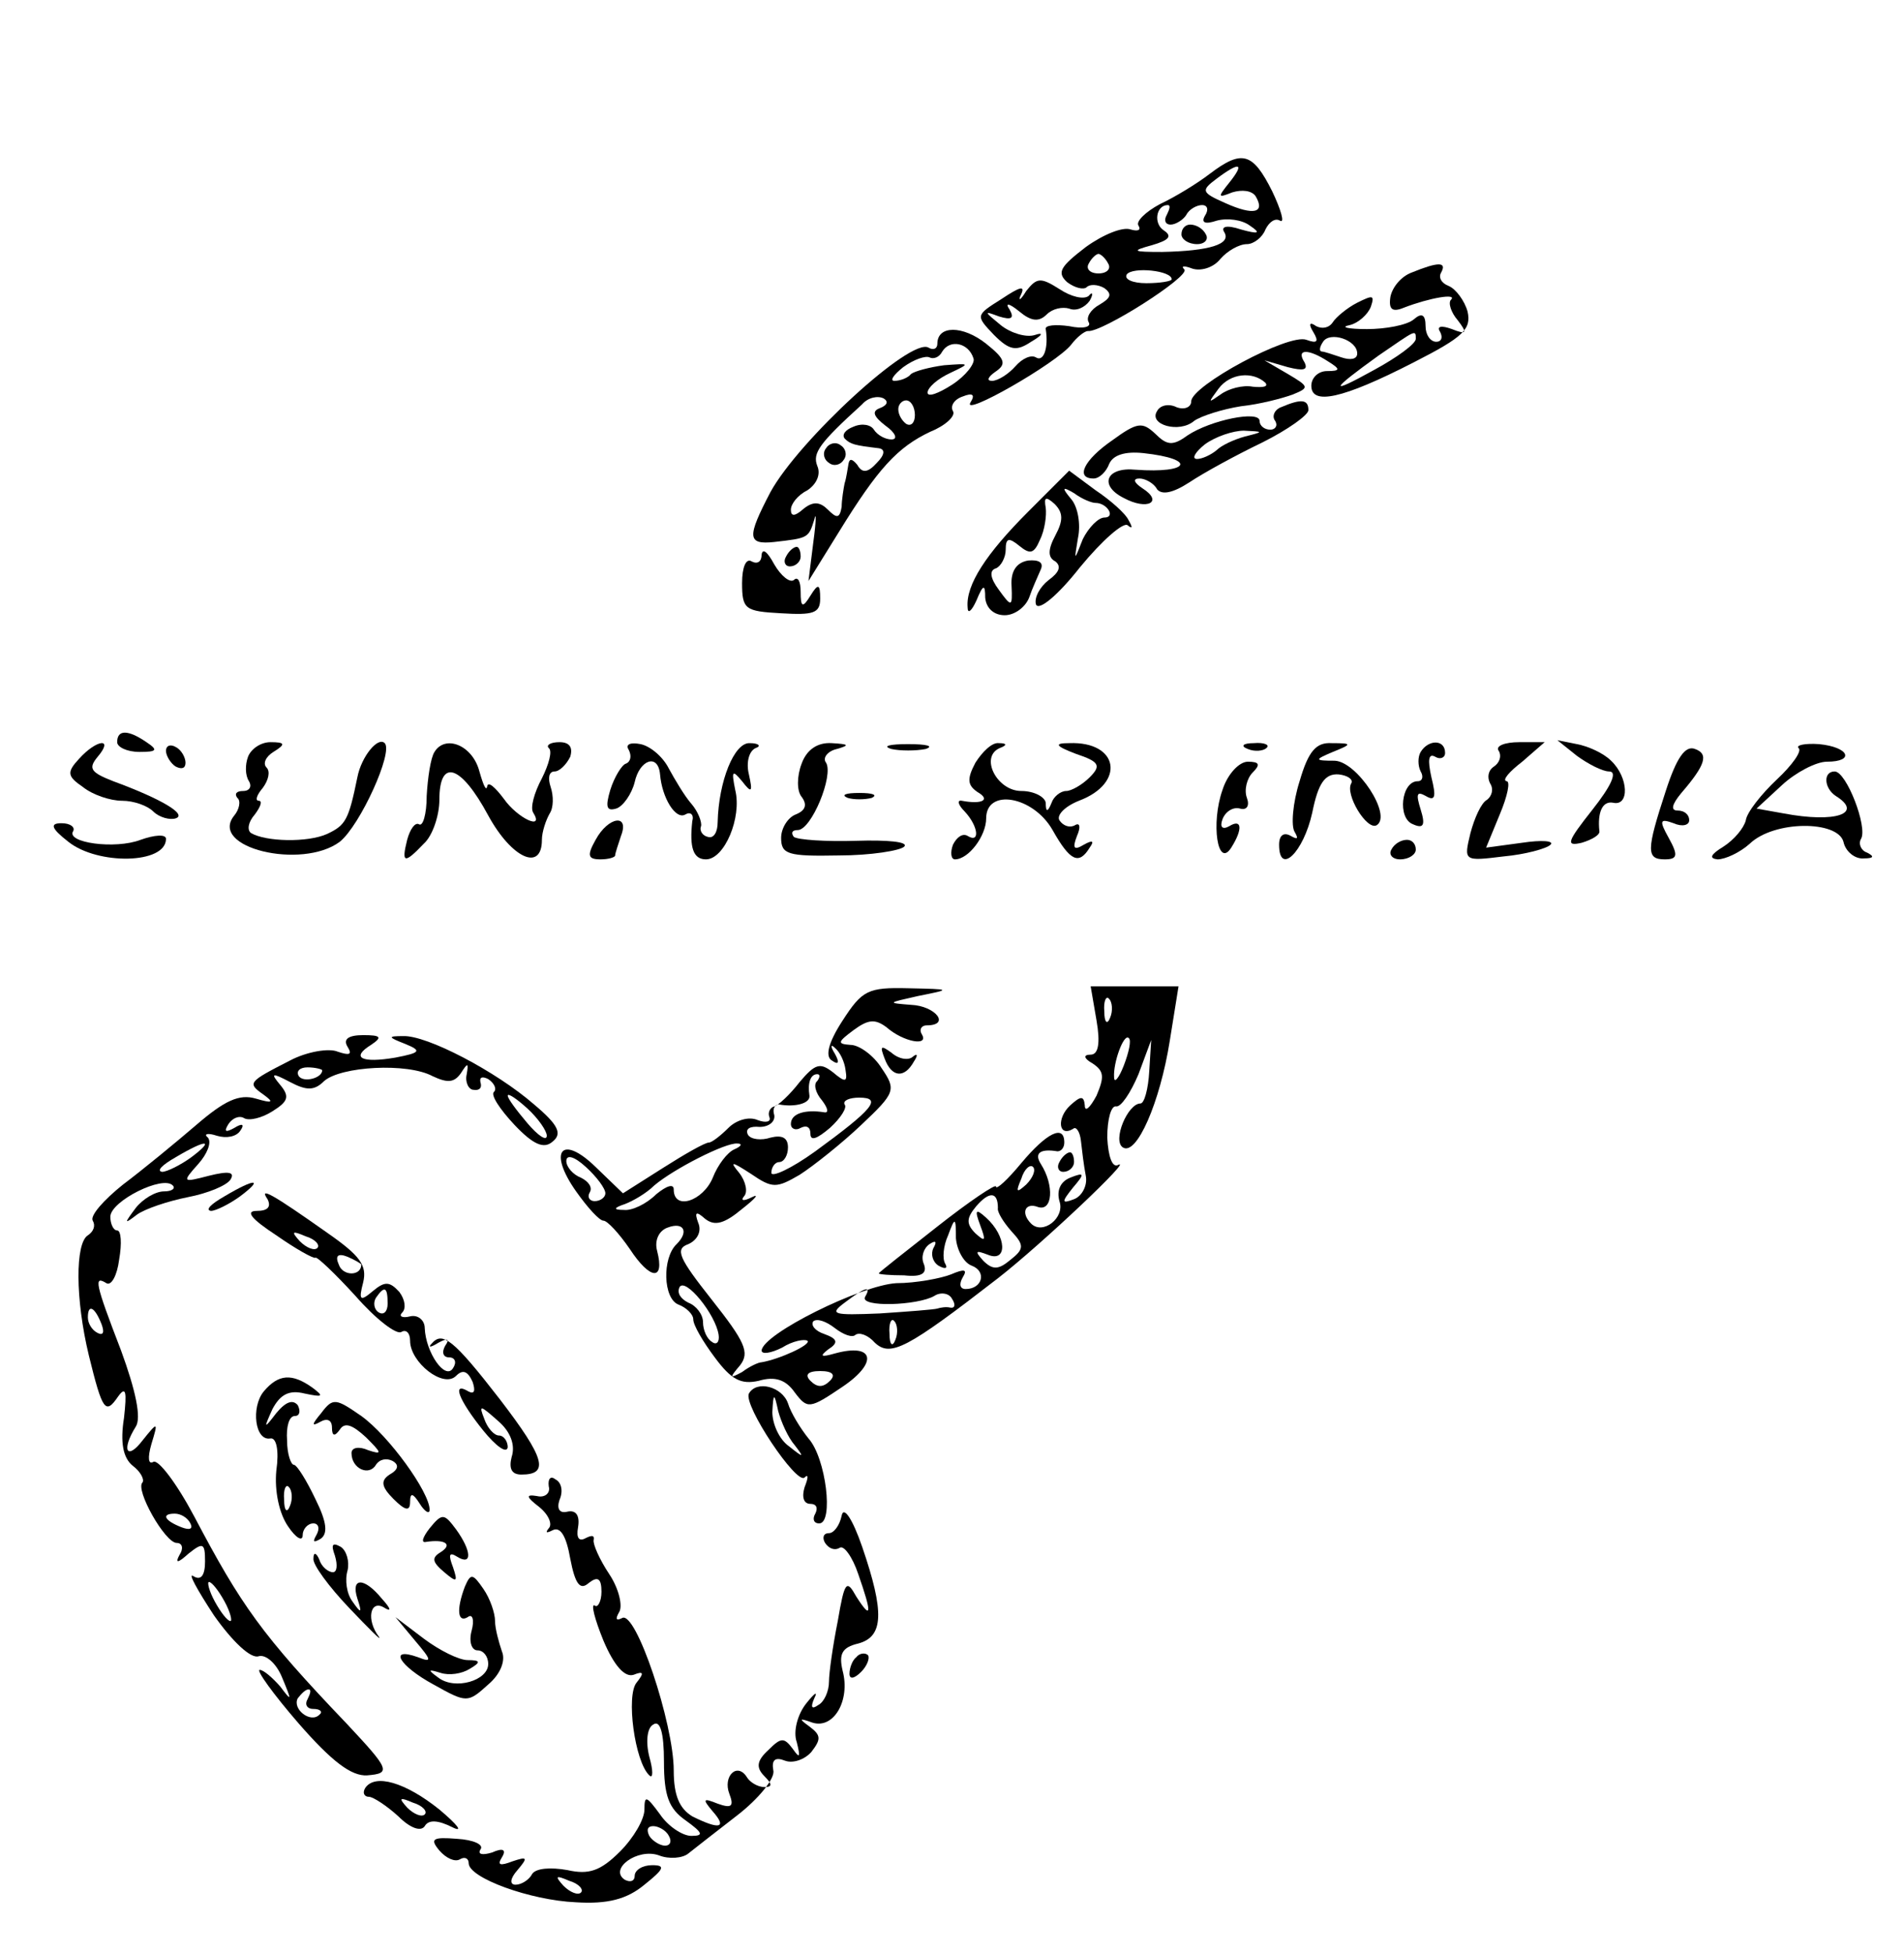 <?xml version="1.0" standalone="no"?>
<!DOCTYPE svg PUBLIC "-//W3C//DTD SVG 20010904//EN"
 "http://www.w3.org/TR/2001/REC-SVG-20010904/DTD/svg10.dtd">
<svg version="1.0" xmlns="http://www.w3.org/2000/svg"
 width="195pt" height="200pt" viewBox="0 0 195 200"
 preserveAspectRatio="xMidYMid meet">

<g transform="translate(0,200) scale(0.1,-0.1)"
fill="#000000" stroke="none">
<path d="M1239 1822 c-13 -10 -36 -24 -51 -31 -15 -8 -25 -18 -22 -22 3 -5 -1
-6 -8 -4 -8 3 -28 -5 -46 -18 -26 -20 -30 -26 -19 -36 8 -6 17 -8 20 -5 3 3
11 3 18 -1 8 -6 7 -10 -5 -17 -9 -5 -14 -13 -11 -18 3 -5 -6 -7 -20 -4 -14 2
-25 1 -24 -3 3 -19 -2 -34 -10 -29 -5 3 -14 -1 -21 -9 -7 -8 -18 -15 -24 -15
-6 0 -4 4 3 9 12 8 11 13 -9 29 -24 19 -50 19 -50 0 0 -5 -4 -7 -9 -4 -18 11
-133 -95 -162 -148 -24 -46 -24 -54 4 -51 35 4 35 4 41 23 2 9 2 -1 -1 -23
l-5 -40 31 50 c40 65 60 87 94 103 15 6 26 16 23 21 -3 5 1 12 10 15 10 4 13
2 8 -6 -10 -16 88 40 103 59 6 8 14 14 17 14 14 -2 105 56 99 63 -4 4 0 4 8 1
9 -3 22 1 29 10 7 8 19 15 27 15 7 0 16 7 19 15 4 8 10 12 15 9 5 -3 1 11 -8
30 -20 40 -31 43 -64 18z m20 -9 c-12 -15 -12 -16 3 -10 10 3 20 2 24 -4 10
-17 -2 -20 -31 -7 -25 11 -25 13 -9 25 24 18 29 16 13 -4z m-64 -33 c-3 -5 -2
-10 4 -10 5 0 13 5 16 10 3 6 11 10 16 10 6 0 7 -5 3 -11 -4 -7 0 -9 12 -5 11
3 26 1 34 -5 12 -8 9 -9 -9 -4 -15 5 -21 3 -17 -3 7 -12 -15 -19 -64 -20 -30
0 -32 1 -10 7 17 5 21 9 12 15 -11 7 -8 26 4 26 3 0 2 -4 -1 -10z m-60 -50 c3
-5 -1 -10 -10 -10 -9 0 -13 5 -10 10 3 6 8 10 10 10 2 0 7 -4 10 -10z m65 -16
c0 -2 -12 -4 -26 -4 -14 0 -23 4 -20 9 6 8 46 4 46 -5z m-203 -81 c2 -5 -8
-18 -22 -27 -14 -9 -25 -13 -25 -8 0 5 10 14 23 20 21 10 21 10 -6 8 -15 -2
-30 -6 -34 -9 -3 -4 -11 -7 -17 -7 -5 0 -1 6 9 14 11 8 23 12 27 10 4 -2 10 0
13 6 8 13 27 9 32 -7z m-96 -51 c-8 -3 -7 -8 6 -18 10 -7 13 -14 6 -14 -6 0
-14 4 -18 10 -3 5 -12 7 -21 3 -8 -3 -12 -8 -9 -12 6 -6 10 -7 35 -10 7 -1 6
-7 -2 -15 -9 -10 -15 -11 -20 -2 -5 6 -8 7 -9 1 -1 -5 -2 -14 -4 -20 -1 -5 -3
-17 -3 -24 -2 -12 -5 -12 -14 -3 -8 8 -15 9 -25 1 -9 -8 -13 -8 -13 -1 0 6 7
15 17 20 9 6 14 16 10 25 -5 13 2 23 46 63 6 7 16 9 22 6 5 -3 4 -7 -4 -10z
m36 -7 c0 -8 -4 -12 -9 -9 -4 3 -8 9 -8 15 0 5 4 9 8 9 5 0 9 -7 9 -15z"/>
<path d="M1210 1760 c0 -5 7 -10 16 -10 8 0 12 5 9 10 -3 6 -10 10 -16 10 -5
0 -9 -4 -9 -10z"/>
<path d="M846 1541 c-4 -5 -2 -12 3 -15 5 -4 12 -2 15 3 4 5 2 12 -3 15 -5 4
-12 2 -15 -3z"/>
<path d="M1446 1721 c-11 -4 -20 -15 -22 -25 -2 -13 2 -16 14 -11 26 10 55 15
48 8 -3 -3 0 -13 7 -21 10 -13 9 -15 -6 -9 -11 4 -16 3 -12 -3 3 -6 1 -10 -4
-10 -6 0 -11 7 -11 16 0 12 -4 14 -12 7 -7 -6 -29 -10 -48 -10 -19 0 -28 2
-18 4 9 2 19 11 22 19 4 12 2 12 -14 4 -10 -5 -22 -15 -25 -20 -4 -6 -11 -7
-17 -4 -7 5 -8 2 -3 -6 6 -10 4 -12 -7 -8 -18 7 -118 -47 -118 -63 0 -6 -7 -9
-15 -6 -8 4 -17 2 -20 -4 -9 -14 23 -23 38 -10 7 5 29 12 48 15 19 2 42 8 53
12 17 7 17 8 -5 21 l-24 14 24 -7 c16 -4 21 -3 17 5 -9 14 4 14 24 1 13 -8 13
-10 -1 -10 -9 0 -16 -7 -16 -15 0 -20 31 -14 105 24 51 26 59 34 55 52 -3 11
-12 23 -19 26 -8 3 -11 9 -8 14 6 11 -3 11 -30 0z m-56 -83 c0 -6 -7 -7 -16
-4 -9 3 -18 6 -20 6 -3 0 -3 4 1 10 7 11 35 2 35 -12z m60 15 c0 -5 -19 -19
-43 -32 -47 -26 -45 -21 5 15 38 26 38 27 38 17z m-154 -45 c3 -4 -2 -5 -13
-4 -10 2 -25 -2 -33 -8 -13 -9 -13 -9 -2 6 12 16 35 18 48 6z"/>
<path d="M1051 1702 c-6 -10 -9 -11 -5 -3 4 9 -2 7 -20 -5 -27 -17 -27 -17 -8
-37 16 -16 23 -17 38 -7 12 7 13 10 4 7 -9 -3 -25 2 -35 10 -17 14 -18 15 -2
9 13 -4 16 -2 11 7 -5 7 -1 7 10 -2 12 -10 20 -11 28 -3 6 6 16 8 23 6 7 -3
16 1 21 8 4 7 3 10 -1 5 -5 -4 -18 -1 -30 7 -19 12 -23 12 -34 -2z"/>
<path d="M1312 1583 c-6 -2 -10 -9 -6 -14 3 -5 0 -9 -5 -9 -6 0 -11 4 -11 9 0
11 -50 1 -74 -15 -15 -11 -21 -10 -33 2 -13 12 -18 12 -44 -7 -29 -20 -38 -39
-19 -39 6 0 13 7 16 15 4 9 16 13 35 11 55 -6 48 -21 -8 -17 -30 3 -38 -16
-12 -29 24 -13 41 -4 19 10 -9 6 -10 10 -3 10 6 0 15 -5 18 -11 5 -6 16 -4 33
7 15 10 48 28 75 41 26 13 47 28 47 33 0 11 -7 12 -28 3z m-37 -30 c-11 -3
-24 -9 -29 -14 -6 -5 -15 -9 -20 -9 -6 0 -2 7 8 15 11 8 29 14 40 14 20 -1 21
-1 1 -6z"/>
<path d="M1053 1476 c-43 -43 -64 -75 -62 -98 0 -7 4 -4 9 7 7 17 9 17 9 3 1
-11 9 -18 20 -18 10 0 21 8 25 18 3 9 9 22 12 29 3 7 -2 10 -13 9 -12 -2 -18
-11 -17 -26 1 -22 0 -22 -13 -4 -9 12 -10 20 -3 22 5 2 10 11 10 19 0 12 3 13
14 4 11 -9 15 -8 21 6 5 10 7 25 6 33 -2 11 0 12 9 4 9 -9 9 -17 1 -32 -8 -15
-8 -23 0 -27 6 -5 4 -11 -7 -19 -9 -7 -15 -18 -13 -25 3 -7 23 10 45 38 23 28
45 47 49 43 5 -4 5 -2 1 5 -3 7 -19 21 -34 31 l-27 20 -42 -42z m69 9 c12 0
21 -15 9 -15 -6 0 -16 -10 -22 -22 -9 -23 -9 -23 -5 1 3 14 0 32 -7 40 -10 12
-9 13 3 6 8 -6 18 -10 22 -10z"/>
<path d="M780 1432 c0 -7 -4 -10 -10 -7 -6 4 -10 -6 -10 -22 0 -27 3 -29 40
-31 33 -2 40 0 40 15 0 15 -2 16 -10 3 -8 -13 -10 -12 -10 4 0 11 -3 16 -7 12
-4 -3 -13 4 -20 16 -7 13 -12 17 -13 10z"/>
<path d="M805 1430 c-3 -5 -1 -10 4 -10 6 0 11 5 11 10 0 6 -2 10 -4 10 -3 0
-8 -4 -11 -10z"/>
<path d="M120 1240 c0 -5 10 -10 23 -10 18 0 19 2 7 10 -19 13 -30 13 -30 0z"/>
<path d="M81 1223 c-13 -14 -12 -18 4 -29 10 -8 28 -14 40 -14 12 0 26 -5 32
-11 6 -6 17 -9 23 -7 12 4 -15 20 -64 38 -23 9 -26 13 -16 25 17 20 -1 18 -19
-2z"/>
<path d="M170 1231 c0 -5 5 -13 10 -16 6 -3 10 -2 10 4 0 5 -4 13 -10 16 -5 3
-10 2 -10 -4z"/>
<path d="M254 1225 c-3 -8 -3 -19 1 -25 3 -5 1 -10 -6 -10 -7 0 -9 -3 -6 -7 4
-3 2 -12 -3 -18 -27 -33 69 -56 108 -27 21 17 55 92 46 101 -7 7 -24 -14 -28
-35 -9 -44 -12 -49 -31 -58 -20 -9 -63 -8 -78 1 -4 3 -3 11 4 19 6 8 8 14 4
14 -4 0 -2 6 4 13 6 8 8 17 4 21 -4 4 -1 11 7 16 13 8 12 10 -3 10 -10 0 -20
-7 -23 -15z"/>
<path d="M445 1230 c-4 -6 -7 -27 -8 -45 0 -19 -4 -32 -8 -29 -4 2 -9 -5 -12
-16 -6 -24 -3 -25 17 -4 9 8 16 29 16 45 0 43 22 36 50 -16 24 -44 55 -58 55
-25 0 8 4 20 8 27 4 6 4 18 1 27 -3 9 -2 16 4 16 5 0 12 7 16 15 3 10 -1 15
-11 15 -9 0 -14 -3 -11 -6 4 -3 0 -17 -7 -31 -8 -15 -12 -30 -9 -35 12 -19
-16 -6 -30 14 -9 12 -16 18 -17 13 -1 -6 -4 1 -8 15 -7 27 -35 38 -46 20z"/>
<path d="M644 1232 c3 -6 2 -12 -3 -14 -4 -1 -12 -14 -16 -27 -5 -17 -4 -22 6
-19 7 2 16 15 19 27 5 23 24 30 26 8 2 -24 16 -47 26 -41 5 3 9 0 7 -7 -3 -27
1 -39 14 -39 19 0 37 43 30 71 -4 20 -3 21 7 9 10 -13 11 -11 7 7 -3 12 0 24
7 27 6 2 3 5 -6 5 -16 1 -32 -39 -33 -81 0 -10 -4 -17 -10 -15 -5 1 -9 6 -7
11 1 4 -3 15 -10 23 -7 8 -17 25 -23 36 -6 12 -19 23 -29 25 -10 2 -16 0 -12
-6z"/>
<path d="M821 1218 c-5 -13 -5 -28 0 -34 6 -8 4 -14 -6 -18 -8 -3 -15 -14 -15
-24 0 -17 7 -19 59 -18 33 0 63 5 67 9 5 5 -17 7 -49 6 -31 -1 -60 1 -64 4 -3
4 -2 7 4 7 14 0 37 56 29 69 -4 5 2 12 11 14 14 4 12 5 -5 6 -15 1 -26 -7 -31
-21z"/>
<path d="M913 1233 c9 -2 25 -2 35 0 9 3 1 5 -18 5 -19 0 -27 -2 -17 -5z"/>
<path d="M999 1219 c-9 -17 -8 -23 2 -30 14 -8 5 -13 -16 -9 -5 1 -4 -4 3 -11
14 -15 16 -33 3 -25 -5 3 -11 -1 -15 -9 -3 -8 -2 -15 2 -15 14 0 32 24 32 42
0 31 48 23 68 -12 18 -32 27 -36 38 -18 5 7 3 8 -6 3 -10 -6 -12 -4 -7 9 4 9
3 14 -2 11 -5 -3 -12 -1 -16 5 -3 5 5 14 20 20 48 18 41 61 -10 59 -16 0 -14
-3 7 -11 24 -8 26 -12 14 -24 -8 -8 -19 -14 -24 -14 -6 0 -13 -6 -15 -12 -4
-10 -6 -10 -6 0 -1 6 -12 12 -25 12 -25 0 -43 35 -22 44 8 3 7 5 -1 5 -7 1
-17 -9 -24 -20z"/>
<path d="M1278 1233 c7 -3 16 -2 19 1 4 3 -2 6 -13 5 -11 0 -14 -3 -6 -6z"/>
<path d="M1331 1200 c-7 -22 -9 -46 -5 -52 4 -7 3 -8 -4 -4 -7 4 -12 1 -12 -9
0 -32 25 -8 34 33 6 30 13 40 27 39 9 -1 15 -5 13 -9 -7 -11 16 -49 26 -43 16
10 -20 65 -43 66 -21 0 -21 1 -2 9 20 8 20 9 -1 9 -16 1 -24 -8 -33 -39z"/>
<path d="M1455 1230 c-3 -5 -3 -14 0 -20 3 -5 2 -10 -3 -10 -17 0 -21 -38 -5
-44 11 -5 13 -1 8 15 -5 16 -4 19 5 14 10 -6 11 -1 6 19 -4 18 -3 25 4 21 5
-3 10 -1 10 4 0 14 -17 14 -25 1z"/>
<path d="M1535 1231 c3 -5 1 -12 -5 -16 -6 -4 -7 -11 -4 -17 4 -6 2 -13 -3
-17 -6 -3 -13 -19 -17 -34 -7 -29 -7 -29 34 -24 22 2 44 8 48 12 4 4 -9 5 -29
2 l-37 -5 14 34 c8 19 11 34 7 34 -5 1 3 10 16 20 l23 20 -26 0 c-15 0 -25 -4
-21 -9z"/>
<path d="M1615 1226 c11 -8 26 -16 33 -16 9 0 2 -15 -17 -39 -26 -33 -28 -38
-11 -34 10 3 19 8 18 12 -2 19 3 31 14 29 17 -4 16 26 -2 43 -8 8 -24 15 -35
17 l-20 4 20 -16z"/>
<path d="M1706 1190 c-20 -61 -20 -70 -1 -70 13 0 14 4 4 22 -10 18 -9 20 5
15 9 -4 16 -2 16 3 0 6 -5 10 -12 10 -7 0 -6 6 4 18 25 29 28 40 14 45 -10 4
-19 -9 -30 -43z"/>
<path d="M1842 1234 c4 -3 -7 -18 -22 -32 -16 -15 -31 -34 -32 -42 -2 -8 -12
-20 -23 -27 -13 -8 -15 -12 -6 -13 8 0 23 7 33 16 25 24 90 24 96 2 2 -10 12
-18 21 -17 10 0 11 2 3 6 -6 2 -9 9 -6 14 7 12 -15 69 -27 69 -12 0 -11 -17 1
-25 29 -18 0 -28 -53 -18 l-28 5 26 24 c14 13 35 24 46 24 29 0 23 15 -8 18
-14 1 -24 -1 -21 -4z"/>
<path d="M1252 1191 c-12 -34 -5 -81 9 -59 12 19 11 30 -2 22 -7 -4 -10 -1 -7
7 3 8 11 13 18 11 7 -2 10 3 7 11 -3 8 0 20 6 26 8 8 7 11 -5 11 -9 0 -21 -13
-26 -29z"/>
<path d="M868 1183 c6 -2 18 -2 25 0 6 3 1 5 -13 5 -14 0 -19 -2 -12 -5z"/>
<path d="M70 1138 c30 -24 100 -23 100 3 0 5 -12 4 -26 -1 -26 -10 -77 -3 -69
9 2 4 -3 8 -12 8 -12 0 -11 -5 7 -19z"/>
<path d="M610 1140 c-9 -16 -8 -20 5 -20 8 0 15 2 15 4 0 2 3 11 6 20 9 23
-13 20 -26 -4z"/>
<path d="M1425 1130 c-3 -5 1 -10 9 -10 9 0 16 5 16 10 0 6 -4 10 -9 10 -6 0
-13 -4 -16 -10z"/>
<path d="M863 955 c-15 -23 -18 -37 -11 -41 7 -5 8 -2 3 7 -5 8 -4 10 0 6 5
-4 10 -14 11 -23 2 -12 0 -13 -13 -2 -13 10 -18 9 -34 -10 -10 -13 -22 -24
-26 -25 -4 -1 -7 -6 -5 -11 2 -5 -4 -6 -12 -3 -9 4 -22 0 -30 -8 -8 -8 -17
-15 -20 -15 -4 0 -25 -12 -47 -26 l-41 -26 -28 27 c-35 34 -49 16 -20 -25 12
-17 24 -30 28 -30 4 0 16 -13 27 -29 21 -32 36 -33 28 -2 -3 11 2 21 11 24 16
6 22 -4 9 -17 -15 -14 -14 -56 2 -62 8 -3 15 -10 15 -15 0 -6 10 -23 22 -39
17 -23 27 -28 45 -24 17 5 28 1 37 -12 13 -17 15 -17 49 6 37 25 32 45 -8 34
-14 -4 -16 -3 -7 4 11 7 10 11 -4 16 -9 3 -14 9 -11 13 4 3 13 0 22 -7 9 -7
18 -10 21 -7 4 3 13 0 20 -8 16 -15 33 -6 126 66 45 35 140 125 123 116 -6 -3
-10 9 -11 28 0 19 4 33 9 32 5 -1 15 14 23 33 l13 35 -2 -32 c-1 -18 -5 -33
-9 -33 -13 0 -29 -38 -18 -45 14 -9 38 46 48 109 l9 56 -45 0 -45 0 6 -35 c4
-23 2 -35 -6 -35 -8 0 -7 -4 2 -9 12 -8 12 -14 4 -33 -7 -13 -12 -17 -12 -10
-1 10 -4 10 -15 0 -14 -13 -12 -33 3 -24 3 3 7 -3 8 -12 1 -9 3 -26 5 -36 2
-10 -4 -21 -12 -24 -13 -5 -13 -3 -1 12 12 14 12 16 -3 10 -10 -4 -14 -13 -11
-24 6 -17 -17 -35 -29 -23 -11 11 -6 22 7 17 15 -5 17 22 3 44 -7 11 -1 16 17
13 4 0 7 4 7 9 0 19 -18 10 -44 -21 -14 -17 -26 -28 -26 -24 0 3 -27 -15 -60
-41 -33 -26 -60 -47 -60 -48 0 -1 12 -2 26 -2 18 -2 24 2 20 12 -3 7 0 16 6
20 6 4 8 3 4 -4 -3 -6 -1 -14 5 -18 7 -4 10 -3 7 2 -3 5 -2 18 3 29 7 19 8 19
8 -3 1 -12 8 -25 16 -28 16 -6 11 -24 -6 -24 -6 0 -7 5 -3 12 5 8 2 9 -12 3
-10 -4 -36 -9 -56 -9 -36 -2 -137 -52 -138 -69 0 -4 9 -3 21 3 11 7 23 9 26 7
4 -4 -29 -19 -47 -22 -3 0 -12 -4 -20 -10 -13 -7 -13 -6 -2 7 10 13 5 24 -29
67 -34 43 -38 52 -24 57 9 4 14 13 10 22 -4 11 -2 12 7 4 10 -8 20 -5 38 10
14 11 18 16 10 12 -8 -4 -12 -4 -8 1 4 4 2 15 -5 24 -10 12 -8 12 12 -1 22
-15 26 -15 50 -1 14 9 43 32 63 51 35 33 36 36 21 58 -8 13 -23 24 -32 24 -14
1 -13 3 3 15 15 11 22 12 34 3 17 -15 44 -20 36 -7 -3 5 0 9 5 9 25 0 9 20
-16 21 -25 2 -24 2 7 9 35 7 35 7 -10 8 -41 1 -47 -2 -67 -33z m274 3 c-3 -8
-6 -5 -6 6 -1 11 2 17 5 13 3 -3 4 -12 1 -19z m14 -49 c-5 -13 -10 -19 -10
-12 -1 15 10 45 15 40 3 -2 0 -15 -5 -28z m-314 -16 c-4 -3 -2 -12 5 -20 6 -8
7 -13 2 -12 -19 3 -34 -1 -34 -12 0 -5 5 -7 10 -4 6 3 10 1 10 -6 0 -8 7 -5
20 6 11 10 18 21 15 24 -2 4 5 7 15 7 24 0 14 -12 -45 -55 -25 -18 -45 -27
-45 -22 0 6 4 11 8 11 5 0 9 7 9 15 0 10 -6 13 -18 10 -9 -3 -20 -2 -23 3 -3
6 2 9 12 8 9 0 16 5 15 12 -2 6 0 11 5 11 16 -3 32 1 31 9 -2 13 1 22 8 22 3
0 3 -3 0 -7z m-85 -70 c-7 -3 -17 -16 -22 -29 -10 -24 -40 -34 -40 -12 0 6 -7
4 -18 -5 -10 -10 -25 -17 -33 -16 -11 0 -11 2 1 6 8 3 22 11 30 19 20 17 73
44 85 43 6 0 4 -3 -3 -6z m-132 -45 c0 -4 -5 -8 -11 -8 -5 0 -8 4 -5 9 3 5 -1
11 -9 15 -8 3 -15 11 -15 17 0 7 8 5 20 -6 11 -10 20 -22 20 -27z m431 9 c-10
-9 -11 -8 -5 6 3 10 9 15 12 12 3 -3 0 -11 -7 -18z m-29 -24 c-1 -4 6 -15 14
-24 13 -14 13 -18 -1 -29 -12 -10 -18 -11 -28 -1 -9 10 -8 11 5 6 20 -8 19 19
-2 38 -11 10 -12 8 -6 -8 6 -16 5 -17 -5 -8 -10 10 -9 16 1 28 13 15 22 15 22
-2z m-286 -130 c1 -7 -2 -11 -7 -7 -5 3 -9 12 -9 20 0 8 -7 17 -15 20 -8 4
-12 10 -9 16 6 10 37 -28 40 -49z m150 39 c-6 -11 54 -9 71 1 6 4 15 3 18 -3
4 -6 3 -10 -2 -9 -4 1 -10 0 -13 -1 -3 -1 -29 -3 -59 -5 -48 -2 -52 -1 -36 11
21 16 28 18 21 6z m31 -44 c-3 -8 -6 -5 -6 6 -1 11 2 17 5 13 3 -3 4 -12 1
-19z m-67 -42 c-7 -7 -13 -7 -20 0 -6 6 -3 10 10 10 13 0 16 -4 10 -10z"/>
<path d="M356 928 c5 -8 2 -9 -10 -5 -9 4 -32 0 -49 -9 -43 -22 -44 -23 -27
-35 11 -8 9 -9 -8 -4 -17 5 -32 -2 -61 -27 -21 -18 -55 -46 -75 -61 -20 -16
-34 -32 -31 -37 3 -5 1 -11 -5 -15 -13 -8 -13 -65 1 -123 14 -57 17 -61 30
-42 8 11 9 5 6 -22 -4 -25 -1 -41 9 -49 8 -6 12 -14 10 -17 -8 -7 23 -62 35
-62 6 0 7 -6 3 -12 -5 -9 -2 -9 9 1 15 12 17 11 17 -8 0 -14 -4 -20 -12 -15
-6 4 4 -14 21 -40 19 -27 38 -45 46 -42 7 2 18 -7 24 -22 10 -24 10 -25 -2 -9
-8 9 -17 17 -21 17 -4 0 14 -25 40 -55 34 -39 54 -54 70 -53 25 2 23 6 -21 53
-87 91 -108 121 -156 212 -18 34 -37 59 -42 56 -5 -3 -6 4 -2 18 7 23 7 24 -9
4 -16 -21 -22 -10 -7 14 6 9 0 37 -15 78 -27 70 -28 77 -15 69 5 -3 11 8 13
24 3 17 2 30 -2 30 -4 0 -7 7 -7 14 0 16 54 43 64 32 3 -3 -1 -6 -9 -6 -9 0
-22 -8 -29 -17 -12 -16 -12 -17 1 -7 8 6 32 14 52 18 21 4 40 12 44 18 5 8 -2
9 -22 4 -27 -7 -28 -7 -11 12 9 10 14 22 10 27 -5 4 0 5 9 2 10 -3 20 -1 24 5
5 7 2 8 -6 3 -9 -5 -11 -4 -6 4 4 6 11 9 16 6 5 -3 18 0 29 7 16 10 18 15 8
27 -10 12 -9 13 10 3 17 -9 25 -9 35 1 17 15 85 19 111 5 15 -7 22 -7 29 3 7
11 8 11 6 -1 -2 -8 2 -16 7 -16 6 -1 9 2 7 8 -1 5 2 6 8 3 6 -4 9 -10 6 -13
-4 -3 6 -18 21 -34 19 -20 30 -25 39 -17 10 8 6 17 -19 38 -39 34 -110 71
-134 70 -16 0 -16 -1 2 -8 17 -7 16 -9 -10 -14 -35 -6 -46 0 -25 13 12 8 10
10 -8 10 -15 0 -21 -4 -16 -12z m-26 -24 c0 -8 -19 -13 -24 -6 -3 5 1 9 9 9 8
0 15 -2 15 -3z m230 -67 c0 -6 -9 0 -20 13 -11 13 -20 25 -20 28 0 3 9 -3 20
-13 11 -10 20 -23 20 -28z m-364 -22 c-11 -8 -25 -15 -30 -15 -6 1 0 7 14 15
32 19 40 18 16 0z m-92 -171 c3 -8 2 -12 -4 -9 -6 3 -10 10 -10 16 0 14 7 11
14 -7z m91 -204 c3 -6 -1 -7 -9 -4 -18 7 -21 14 -7 14 6 0 13 -4 16 -10z m35
-80 c6 -11 8 -20 6 -20 -3 0 -10 9 -16 20 -6 11 -8 20 -6 20 3 0 10 -9 16 -20z
m85 -100 c-3 -5 -1 -10 6 -10 7 0 10 -3 6 -6 -9 -9 -28 6 -22 17 4 5 8 9 11 9
3 0 2 -4 -1 -10z"/>
<path d="M906 916 c7 -19 20 -21 30 -3 4 6 4 9 -1 5 -4 -4 -14 -3 -22 4 -11 8
-12 7 -7 -6z"/>
<path d="M1085 810 c-3 -5 -1 -10 4 -10 6 0 11 5 11 10 0 6 -2 10 -4 10 -3 0
-8 -4 -11 -10z"/>
<path d="M230 775 c-14 -8 -20 -14 -14 -15 5 0 19 7 30 15 24 18 16 19 -16 0z"/>
<path d="M274 772 c4 -8 0 -12 -11 -12 -12 0 -6 -8 20 -25 20 -14 38 -24 40
-23 1 2 20 -16 41 -39 21 -24 42 -40 47 -37 5 3 9 -1 9 -9 0 -22 34 -49 47
-36 7 7 12 5 17 -6 3 -9 2 -13 -4 -10 -18 11 -10 -9 15 -40 13 -16 24 -24 25
-17 0 6 -4 12 -9 12 -5 0 -12 8 -15 17 -6 15 -4 14 14 -2 13 -11 18 -25 14
-37 -3 -12 0 -18 10 -18 29 0 24 17 -22 77 -48 62 -59 70 -70 57 -4 -4 -1 -4
7 1 9 5 12 4 7 -3 -4 -7 -2 -12 4 -12 6 0 8 -5 4 -11 -8 -13 -28 16 -29 41 0
8 -7 14 -15 12 -8 -2 -12 0 -8 4 4 4 3 13 -3 21 -10 11 -15 11 -27 1 -13 -11
-15 -10 -10 9 4 17 -3 27 -36 50 -58 41 -71 48 -62 35z m51 -50 c-3 -3 -11 0
-18 7 -9 10 -8 11 6 5 10 -3 15 -9 12 -12z m45 -17 c0 -12 -19 -12 -23 0 -4 9
-1 12 9 8 7 -3 14 -7 14 -8z m27 -40 c0 -8 -4 -12 -9 -9 -5 3 -6 10 -3 15 9
13 12 11 12 -6z"/>
<path d="M270 575 c-13 -16 -9 -51 7 -48 6 1 9 -12 6 -33 -2 -21 3 -44 12 -57
8 -12 15 -16 15 -9 0 6 5 12 11 12 5 0 7 -5 3 -12 -4 -7 -3 -8 4 -4 8 5 7 17
-5 41 -9 19 -19 35 -22 35 -3 0 -7 11 -7 25 -1 14 2 25 8 25 5 0 6 5 3 11 -5
6 -12 4 -22 -8 -13 -17 -13 -16 -4 4 8 15 17 20 33 16 19 -4 20 -3 8 6 -21 15
-35 14 -50 -4z m27 -117 c-3 -8 -6 -5 -6 6 -1 11 2 17 5 13 3 -3 4 -12 1 -19z"/>
<path d="M767 573 c-6 -12 49 -94 57 -86 4 4 4 0 0 -10 -3 -10 -1 -17 6 -17 6
0 8 -4 5 -10 -3 -5 -2 -10 4 -10 15 0 7 67 -11 87 -8 10 -18 26 -21 36 -6 17
-32 24 -40 10z m47 -53 c10 -13 9 -13 -6 -1 -10 7 -17 23 -17 35 1 20 2 20 6
1 3 -11 10 -27 17 -35z"/>
<path d="M329 553 c-10 -12 -10 -14 -1 -9 7 4 12 2 12 -6 0 -9 3 -9 8 -2 5 8
13 5 27 -8 16 -16 17 -18 2 -13 -9 4 -17 3 -17 -3 0 -16 18 -24 25 -12 4 6 11
7 17 4 7 -4 6 -9 -3 -14 -9 -6 -9 -12 4 -25 12 -12 17 -13 17 -3 0 10 3 9 10
-2 5 -8 10 -11 10 -6 0 18 -42 76 -70 96 -26 18 -29 19 -41 3z"/>
<path d="M562 478 c2 -7 -4 -12 -12 -10 -12 2 -11 -1 2 -11 10 -8 14 -18 10
-22 -4 -5 -2 -5 4 -2 8 4 14 -6 18 -29 5 -26 10 -33 19 -25 9 7 13 5 13 -9 0
-10 -4 -17 -7 -14 -4 2 0 -14 9 -36 11 -26 22 -38 31 -35 10 4 11 2 3 -8 -11
-13 -2 -81 13 -95 4 -4 4 5 0 19 -4 16 -2 30 4 33 7 5 11 -8 11 -38 0 -35 5
-48 22 -60 18 -13 19 -16 6 -16 -9 0 -24 10 -32 22 -14 19 -16 20 -16 5 0 -10
-11 -29 -25 -43 -20 -20 -32 -24 -54 -19 -17 3 -32 2 -36 -4 -3 -6 -11 -11
-17 -11 -6 0 -6 6 2 15 11 13 10 14 -5 9 -13 -5 -16 -4 -11 4 5 8 1 10 -10 5
-10 -3 -15 -2 -12 3 4 5 -7 10 -24 11 -25 2 -28 0 -18 -12 7 -8 16 -12 21 -9
5 3 9 1 9 -4 0 -15 63 -38 110 -40 32 -2 52 3 70 18 20 16 22 20 8 20 -10 0
-18 -5 -18 -11 0 -5 -4 -7 -10 -4 -17 11 13 33 35 25 10 -4 24 -3 30 2 5 4 28
22 50 39 22 17 39 38 37 46 -2 11 2 14 12 10 8 -3 20 1 27 9 10 13 10 17 -2
26 -11 8 -11 9 3 4 22 -7 39 23 31 53 -4 17 -1 24 16 28 26 7 27 32 4 99 -10
29 -19 42 -21 32 -2 -10 -8 -18 -13 -18 -6 0 -7 -5 -4 -10 4 -6 10 -8 15 -5 4
3 13 -9 19 -27 14 -40 14 -48 -2 -23 -10 18 -12 16 -19 -25 -5 -25 -9 -53 -9
-62 0 -10 -5 -21 -11 -24 -7 -5 -8 -2 -4 7 4 8 0 5 -8 -5 -9 -11 -14 -29 -10
-40 4 -16 3 -17 -4 -7 -9 12 -12 12 -25 -1 -12 -11 -13 -18 -4 -27 8 -8 8 -11
0 -11 -7 0 -15 5 -18 10 -10 16 -25 1 -18 -17 5 -13 2 -15 -12 -10 -15 6 -16
5 -5 -8 15 -17 7 -19 -21 -5 -13 8 -19 21 -19 47 0 48 -39 165 -53 156 -6 -3
-7 -1 -3 6 4 6 0 24 -10 39 -10 15 -17 31 -16 35 1 5 -2 5 -8 2 -7 -4 -10 0
-8 11 2 12 -2 18 -11 16 -8 -2 -11 3 -8 12 4 9 2 18 -4 21 -5 4 -8 1 -7 -7z
m123 -358 c3 -5 2 -10 -4 -10 -5 0 -13 5 -16 10 -3 6 -2 10 4 10 5 0 13 -4 16
-10z m-90 -58 c-3 -3 -11 0 -18 7 -9 10 -8 11 6 5 10 -3 15 -9 12 -12z"/>
<path d="M440 435 c-7 -9 -9 -15 -4 -14 19 3 28 -2 16 -10 -10 -6 -10 -10 3
-21 13 -11 14 -10 9 5 -5 13 -4 16 4 11 16 -10 15 6 -1 28 -12 16 -14 17 -27
1z"/>
<path d="M343 407 c3 -10 2 -17 -2 -17 -5 0 -12 6 -14 13 -3 7 -6 8 -6 1 -1
-6 16 -29 37 -51 20 -21 34 -35 30 -29 -13 17 -9 38 5 30 8 -5 8 -2 -2 9 -18
22 -32 22 -25 0 5 -15 4 -16 -5 -3 -6 8 -8 22 -5 32 2 9 -1 20 -7 24 -9 5 -10
2 -6 -9z"/>
<path d="M476 375 c-9 -24 -7 -37 3 -31 5 4 7 -3 4 -14 -3 -11 0 -20 6 -20 6
0 11 -6 11 -14 0 -17 -34 -27 -51 -14 -11 8 -11 9 2 5 9 -3 22 -1 30 4 12 7
11 9 -2 9 -9 0 -29 10 -45 22 l-29 22 20 -24 c17 -20 18 -23 3 -17 -31 11 -19
-9 16 -28 34 -19 35 -19 56 0 13 11 18 25 14 34 -3 9 -7 23 -7 31 0 8 -5 23
-12 33 -11 16 -13 16 -19 2z"/>
<path d="M877 303 c-4 -3 -7 -11 -7 -17 0 -6 5 -5 12 2 6 6 9 14 7 17 -3 3 -9
2 -12 -2z"/>
<path d="M374 169 c-3 -5 -1 -9 4 -9 4 0 18 -9 30 -20 12 -12 23 -16 27 -10 4
7 14 6 28 -1 12 -6 6 2 -13 18 -35 28 -66 37 -76 22z m61 -27 c-3 -3 -11 0
-18 7 -9 10 -8 11 6 5 10 -3 15 -9 12 -12z"/>
</g>
</svg>
